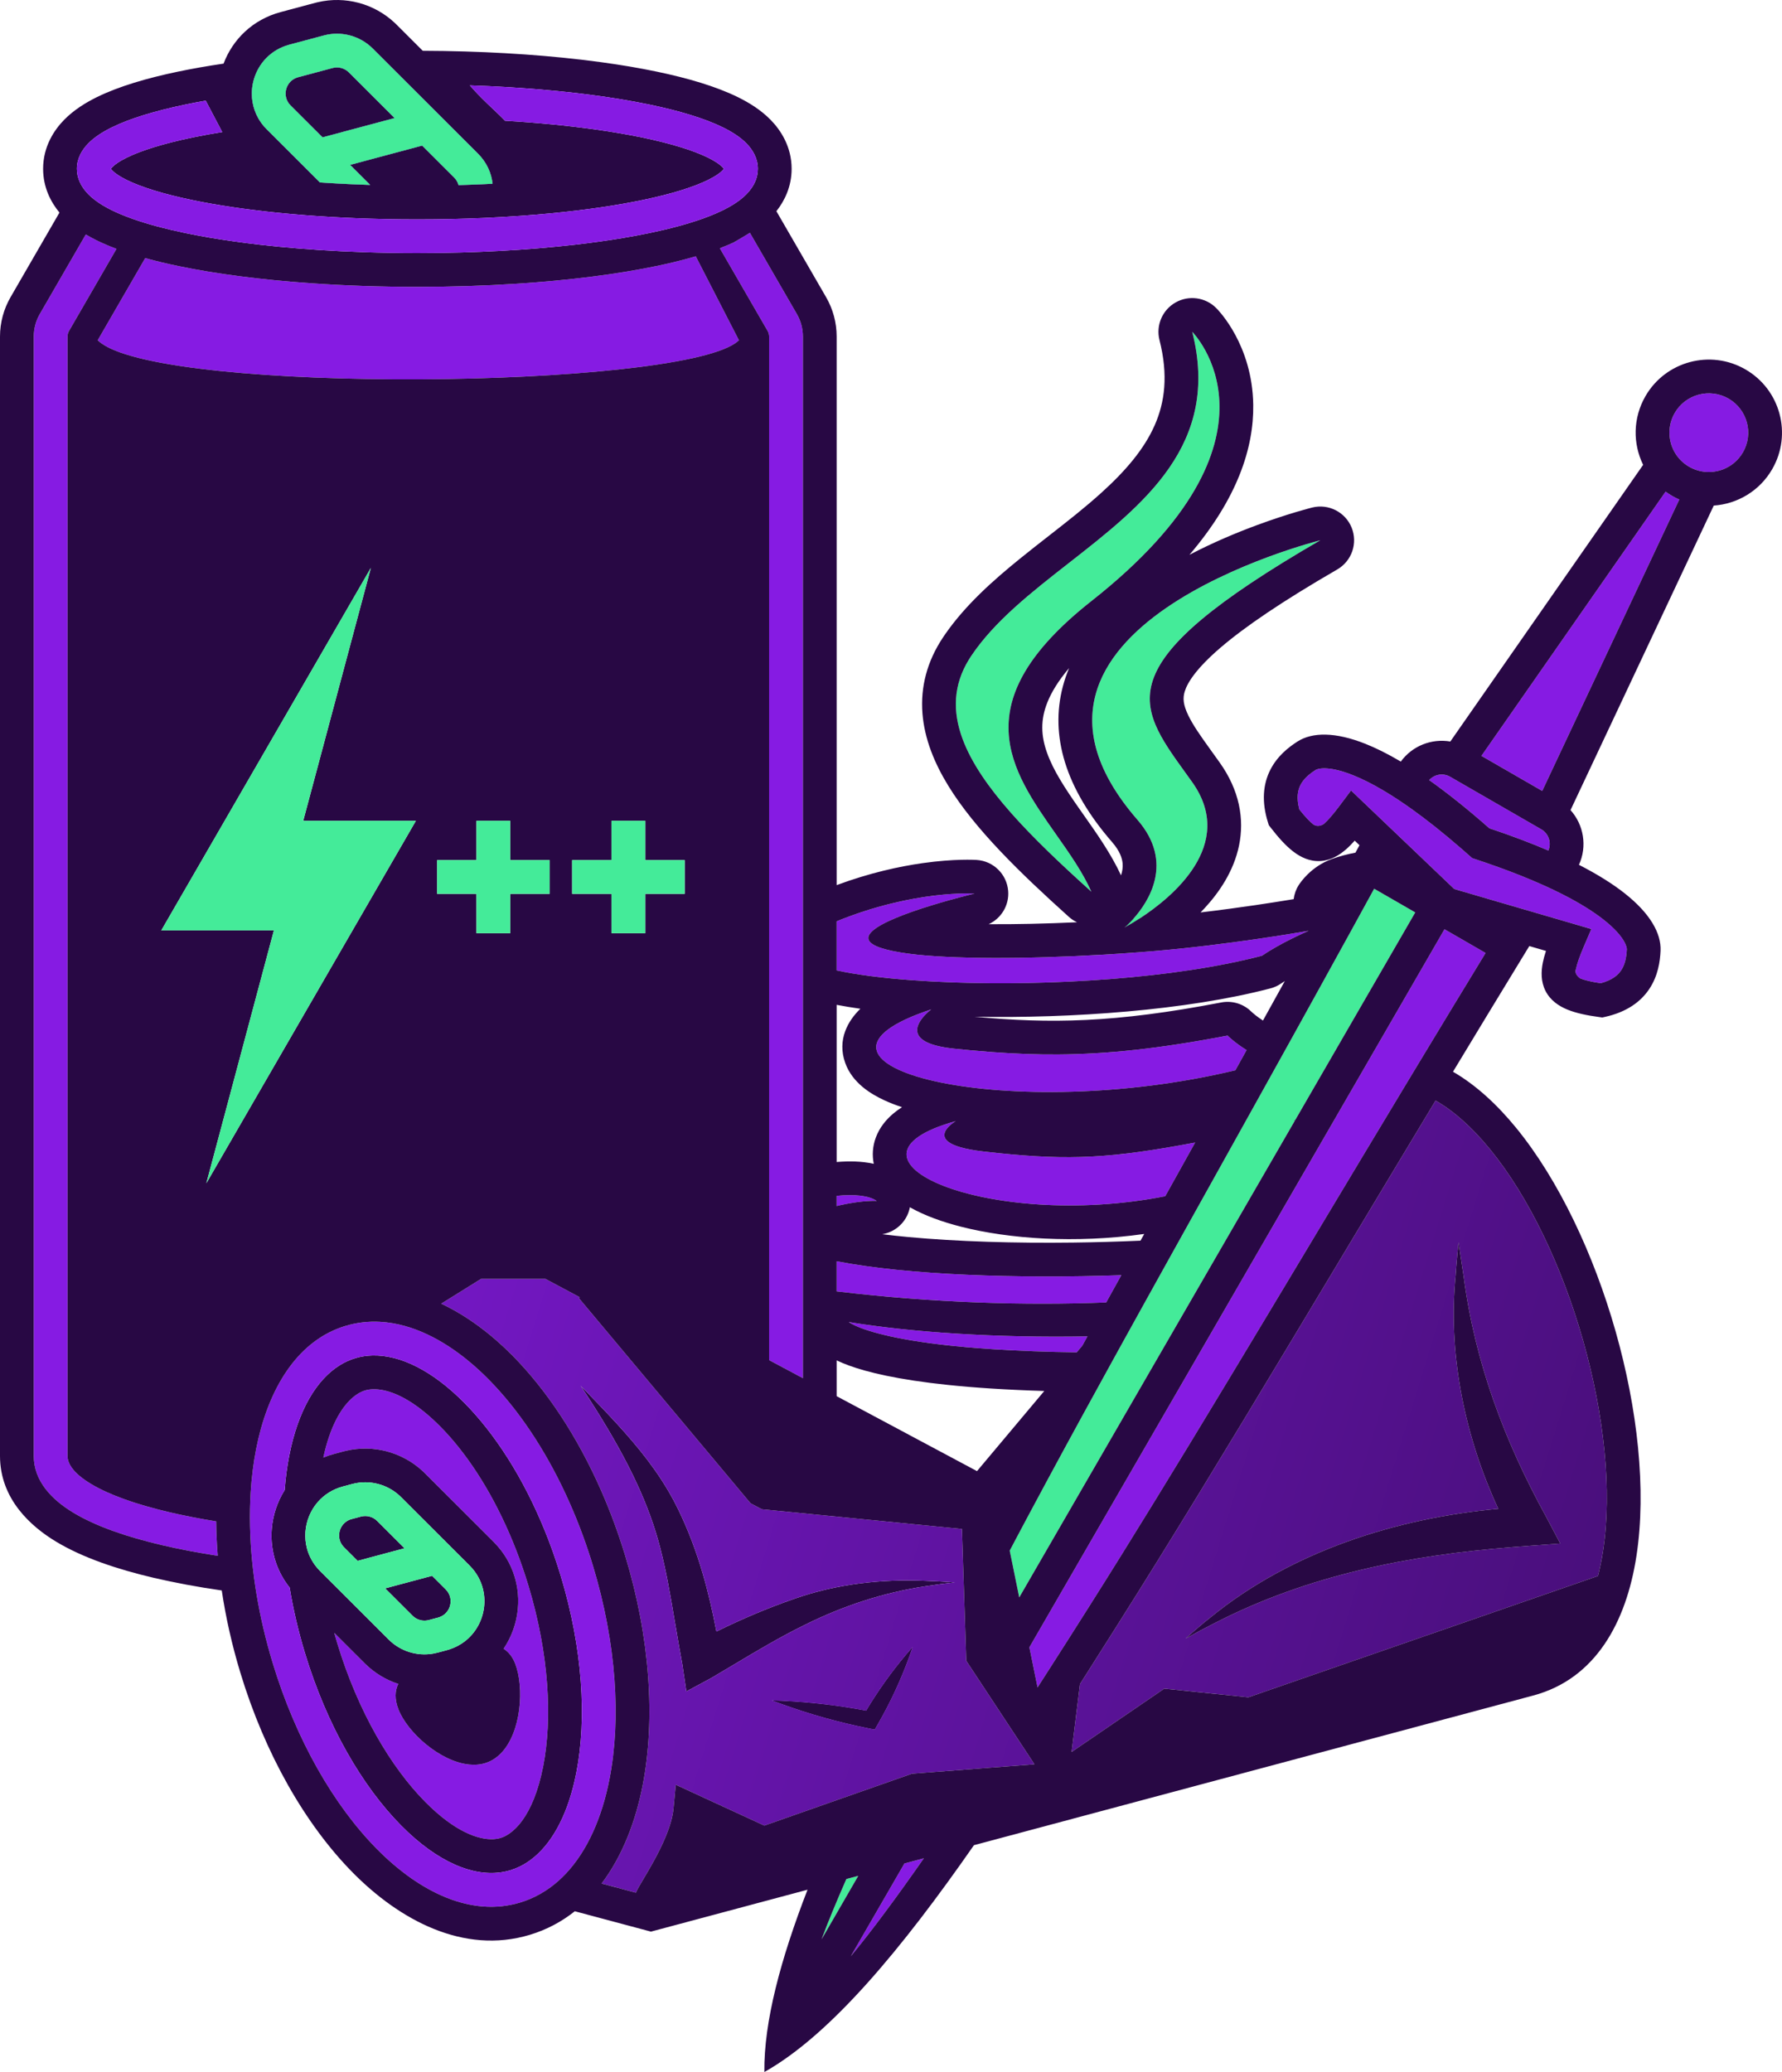 <svg width="431" height="501" viewBox="0 0 431 501" fill="none" xmlns="http://www.w3.org/2000/svg">
<path fill-rule="evenodd" clip-rule="evenodd" d="M231.153 271.08C231.153 271.08 229.824 271.851 229.016 272.913C228.291 273.866 227.985 275.053 229.434 276.126C230.678 277.047 233.212 277.885 237.879 278.42C239.104 278.56 240.292 278.689 241.447 278.808C258.765 280.595 268.832 280.077 289.058 276.259L286.52 280.813L283.722 285.835L281.825 289.24C239.042 297.649 198.475 280.192 231.153 271.08Z" fill="#861BE3"/>
<path fill-rule="evenodd" clip-rule="evenodd" d="M302.096 306.278L302.195 306.268L301.958 306.678L302.096 306.278ZM271.207 308.328C245.945 309.199 219.385 308.289 202.355 304.959V312.245C225.885 315.046 248.051 315.692 267.55 314.923C268.759 312.739 269.979 310.541 271.207 308.328ZM202.355 291.609C202.782 291.502 203.17 291.411 203.51 291.338C208.938 290.164 212.041 290.383 212.041 290.383C210.136 289.044 206.583 288.735 202.355 289.149V291.609Z" fill="#861BE3"/>
<path fill-rule="evenodd" clip-rule="evenodd" d="M274.096 222.178C272.894 223.515 271.977 224.266 271.977 224.266C271.977 224.266 273.49 223.486 275.684 222.058C275.155 222.099 274.626 222.139 274.096 222.178Z" fill="#280844"/>
<path fill-rule="evenodd" clip-rule="evenodd" d="M316.372 225.12C316.466 225.079 316.516 225.057 316.516 225.057C316.516 225.057 316.453 225.069 316.329 225.09L316.372 225.12Z" fill="#280844"/>
<path fill-rule="evenodd" clip-rule="evenodd" d="M234.356 159.454C234.52 159.186 234.691 158.919 234.87 158.652L234.356 159.454Z" fill="#280844"/>
<path fill-rule="evenodd" clip-rule="evenodd" d="M177.475 58.613L177.589 58.547L177.867 58.385L177.888 58.42C177.751 58.485 177.614 58.549 177.475 58.613Z" fill="#280844"/>
<path fill-rule="evenodd" clip-rule="evenodd" d="M177.589 58.547L177.475 58.613C177.614 58.549 177.751 58.485 177.888 58.42L177.867 58.385L177.589 58.547Z" fill="#861BE3"/>
<path fill-rule="evenodd" clip-rule="evenodd" d="M302.195 306.268L302.096 306.278L301.958 306.678L302.195 306.268ZM313.106 271.095L313.328 270.711L312.885 270.998L313.106 271.095ZM250.09 426.602L250.2 426.593L250.015 426.312L250.09 426.602ZM219.981 400.384C220.238 399.673 220.488 398.958 220.732 398.239C220.23 398.809 219.736 399.383 219.248 399.962C215.601 404.289 212.35 408.845 209.494 413.629C202.747 412.352 195.903 411.554 188.964 411.236C188.211 411.201 187.457 411.173 186.702 411.15C187.408 411.418 188.116 411.681 188.825 411.938C195.814 414.476 202.913 416.465 210.123 417.905L211.56 418.192L212.291 416.925C215.321 411.681 217.885 406.167 219.981 400.384Z" fill="url(#paint0_linear_1375_1012)"/>
<path fill-rule="evenodd" clip-rule="evenodd" d="M313.106 271.095L313.328 270.711L312.885 270.998L313.106 271.095ZM250.09 426.602L250.2 426.593L250.015 426.312L250.09 426.602Z" fill="#280844"/>
<path fill-rule="evenodd" clip-rule="evenodd" d="M302.195 306.268L302.096 306.278L301.958 306.678L302.195 306.268Z" fill="#280844"/>
<path d="M220.732 398.239C220.488 398.958 220.238 399.673 219.981 400.384C217.885 406.167 215.321 411.681 212.291 416.925L211.56 418.192L210.123 417.905C202.913 416.465 195.814 414.476 188.825 411.938C188.116 411.681 187.408 411.418 186.702 411.15C187.457 411.173 188.211 411.201 188.964 411.236C195.903 411.554 202.747 412.352 209.494 413.629C212.35 408.845 215.601 404.289 219.248 399.962C219.736 399.383 220.23 398.809 220.732 398.239Z" fill="#280844"/>
<path fill-rule="evenodd" clip-rule="evenodd" d="M302.195 306.268L302.096 306.278L301.958 306.678L302.195 306.268Z" fill="#280844"/>
<path fill-rule="evenodd" clip-rule="evenodd" d="M313.106 271.095L313.328 270.711L312.885 270.998L313.106 271.095Z" fill="#44EB99"/>
<path fill-rule="evenodd" clip-rule="evenodd" d="M360.224 200.274C354.835 195.517 350 191.684 345.667 188.622C346.93 187.22 349.042 186.84 350.743 187.821L372.775 200.52C374.584 201.563 375.292 203.78 374.49 205.651C370.36 203.88 365.631 202.082 360.224 200.274Z" fill="#861BE3"/>
<path fill-rule="evenodd" clip-rule="evenodd" d="M373.01 191.24L406.158 120.781C405.581 120.526 405.013 120.238 404.454 119.916C403.895 119.594 403.36 119.246 402.85 118.874L358.308 182.766L373.01 191.24Z" fill="#861BE3"/>
<path fill-rule="evenodd" clip-rule="evenodd" d="M64.351 14.093C65.815 12.578 67.715 11.408 69.995 10.798L78.321 8.571C82.548 7.44 87.059 8.647 90.154 11.736L90.825 12.407L98.867 20.436L102.95 24.512L107.078 28.634L115.61 37.153C117.714 39.254 118.851 41.824 119.134 44.434C116.451 44.572 113.704 44.681 110.902 44.757C110.727 44.095 110.378 43.46 109.836 42.918L102.108 35.203L84.673 39.867L89.528 44.714C85.339 44.582 81.278 44.379 77.376 44.112L64.504 31.261C64.274 31.031 64.055 30.795 63.848 30.555C62.831 29.374 62.089 28.072 61.605 26.714C61.139 25.405 60.912 24.044 60.908 22.692C60.9 19.527 62.116 16.407 64.351 14.093ZM84.378 17.503L91.512 24.624L95.439 28.545L78.006 33.21L70.565 25.781L70.278 25.495C68.056 23.276 69.073 19.486 72.109 18.674L80.434 16.447C81.843 16.07 83.347 16.473 84.378 17.503Z" fill="#861BE3"/>
<path fill-rule="evenodd" clip-rule="evenodd" d="M24.369 58.591C24.043 58.441 23.723 58.288 23.408 58.132C22.54 57.705 21.646 57.228 20.751 56.694L9.627 75.932C8.671 77.585 8.167 79.46 8.167 81.368V352.032C8.167 358.114 12.512 362.602 17.783 365.779C23.177 369.029 30.6 371.59 39.108 373.584C43.321 374.571 47.869 375.435 52.665 376.175C52.551 374.776 52.462 373.386 52.399 372.006C52.334 370.612 52.295 369.229 52.282 367.858C48.286 367.208 44.498 366.47 40.974 365.645C32.809 363.731 26.335 361.409 22.002 358.798C17.548 356.113 16.334 353.764 16.334 352.032V81.368C16.334 80.891 16.46 80.422 16.699 80.009L28.17 60.173C26.837 59.673 25.567 59.146 24.369 58.591Z" fill="#861BE3"/>
<path fill-rule="evenodd" clip-rule="evenodd" d="M194.188 311.193V302.934V294.321V290.62V282.24V240.822V231.879V226.738V217.444V81.368C194.188 79.46 193.686 77.585 192.73 75.932L181.485 56.486L181.374 56.295C180.186 57.023 179.006 57.722 177.867 58.385L177.888 58.42C177.751 58.485 177.614 58.549 177.475 58.613C176.406 59.106 175.279 59.578 174.102 60.028L185.657 80.009C185.896 80.422 186.021 80.891 186.021 81.368V223.482V235.301V284.528V293.195V309.978V318.232V328.865L190.105 331.045L194.188 333.225V319.424V311.193Z" fill="#861BE3"/>
<path d="M263.012 323.128C241.13 323.529 220.397 322.148 205.293 319.663C205.293 319.663 206.01 320.255 208.245 321.103C212.306 322.644 221.376 325.029 240.258 326.237C246.584 326.641 253.392 326.899 260.422 326.983L261.772 325.375C262.165 324.663 262.559 323.949 262.954 323.233L263.012 323.128Z" fill="#861BE3"/>
<path fill-rule="evenodd" clip-rule="evenodd" d="M302.68 244.633C302.683 244.636 302.686 244.639 302.689 244.642L302.699 244.65C302.703 244.655 302.706 244.66 302.711 244.665L302.699 244.65L302.689 244.642L302.68 244.633Z" fill="#280844"/>
<path d="M223.757 245.39C224.528 244.585 225.237 244.061 225.237 244.061C224.022 244.464 222.897 244.868 221.859 245.272C188.806 258.164 244.355 271.784 298.786 258.785C299.687 257.163 300.592 255.536 301.5 253.902C298.592 252.106 296.902 250.396 296.902 250.396C280.264 253.593 267.711 254.871 256 254.957C250.616 254.996 245.41 254.784 240.067 254.39L239.797 254.37C238.116 254.244 236.422 254.101 234.704 253.942L234.667 253.938C233.401 253.821 232.122 253.695 230.826 253.562C218.824 252.323 221.546 247.699 223.757 245.39Z" fill="#861BE3"/>
<path d="M275.111 198.228C284.097 208.551 277.767 218.096 274.096 222.178C272.894 223.515 271.977 224.266 271.977 224.266C271.977 224.266 273.49 223.486 275.684 222.058C283.308 217.095 299.158 204.295 288.356 189.123C287.798 188.34 287.246 187.575 286.704 186.823C274.626 170.083 267.717 160.507 319.339 130.632C319.339 130.632 234.673 151.733 275.111 198.228Z" fill="#44EB99"/>
<path fill-rule="evenodd" clip-rule="evenodd" d="M267.108 230.814C248.231 231.924 229.876 231.937 219.781 230.588C213.771 229.787 210.931 228.696 210.207 227.468C209.783 226.75 210.084 225.985 210.897 225.205C215.407 220.875 235.698 216.066 235.698 216.066C235.698 216.066 221.188 215.09 202.355 222.766V234.64C207.167 235.681 213.452 236.486 220.655 237.014C223.666 237.236 226.838 237.409 230.13 237.531C253.978 238.415 284.131 236.626 305.212 231.094C309.542 228.143 315.383 225.551 316.372 225.12L316.329 225.09C314.333 225.44 296.751 228.478 279.236 229.952C278.935 229.977 278.634 230.002 278.332 230.027C277.255 230.115 276.173 230.2 275.09 230.281C272.436 230.479 269.762 230.658 267.108 230.814Z" fill="#861BE3"/>
<path fill-rule="evenodd" clip-rule="evenodd" d="M234.356 159.454C234.52 159.186 234.691 158.919 234.87 158.652L234.356 159.454Z" fill="#44EB99"/>
<path d="M234.356 159.454L234.87 158.652C240.505 150.209 249.459 143.213 258.517 136.135C276.685 121.94 295.275 107.415 288.356 80.227C288.356 80.227 314.053 105.878 263.984 145.322C232.936 169.789 244.43 186.123 255.464 201.803C258.699 206.401 261.895 210.942 263.967 215.615C249.319 202.427 237.108 190.226 232.826 178.709C230.364 172.087 230.523 165.691 234.35 159.463L234.356 159.454Z" fill="#44EB99"/>
<path fill-rule="evenodd" clip-rule="evenodd" d="M301.976 244.007C301.99 244.018 302.004 244.029 302.018 244.04C302.048 244.064 302.079 244.089 302.109 244.114C302.129 244.13 302.148 244.146 302.168 244.163C302.344 244.311 302.515 244.468 302.68 244.633C302.683 244.636 302.686 244.639 302.689 244.642L302.699 244.65C302.703 244.655 302.706 244.66 302.711 244.665C302.714 244.668 302.718 244.671 302.723 244.675C302.727 244.678 302.731 244.682 302.735 244.685C302.739 244.689 302.744 244.693 302.747 244.696L302.735 244.685L302.723 244.675L302.711 244.665L302.699 244.65C302.7 244.652 302.709 244.663 302.711 244.665M302.68 244.633C302.515 244.468 302.344 244.311 302.168 244.163C302.148 244.146 302.129 244.13 302.109 244.114C302.079 244.089 302.048 244.064 302.018 244.04C302.004 244.029 301.99 244.018 301.976 244.007" fill="#280844"/>
<path d="M144.212 340.913C147.885 346.778 151.301 352.758 154.112 358.86C155.283 361.399 156.348 363.96 157.284 366.542C157.336 366.685 157.388 366.829 157.439 366.972C157.853 368.117 158.238 369.271 158.596 370.435C158.997 371.735 159.366 373.047 159.709 374.368C160.388 376.987 160.964 379.643 161.487 382.327C162.106 385.509 162.649 388.729 163.195 391.967C163.533 393.969 163.871 395.979 164.23 397.991C164.492 399.486 164.75 400.903 165.03 402.412L166.005 408.973L172.003 405.743C173.614 404.8 175.217 403.845 176.813 402.892C177.041 402.756 177.273 402.618 177.5 402.482C183.179 399.093 188.808 395.733 194.667 392.874C203.804 388.335 213.585 385.07 224.024 383.517C226.313 383.158 228.619 382.859 230.941 382.61C228.611 382.45 226.284 382.316 223.947 382.235C213.393 381.764 202.326 382.958 192.078 386.59C185.579 388.837 179.329 391.507 173.273 394.492C172.383 389.768 171.299 385.012 169.912 380.309C169.145 377.707 168.285 375.12 167.313 372.564C166.827 371.286 166.314 370.016 165.77 368.755C165.224 367.491 164.649 366.236 164.04 364.992C163.924 364.754 163.806 364.516 163.687 364.278C162.534 361.963 161.246 359.752 159.855 357.627C155.63 351.172 150.458 345.504 145.286 340.081C144.03 338.764 142.792 337.487 141.534 336.192C141.166 335.813 140.793 335.428 140.421 335.044C141.731 337.01 142.966 338.929 144.212 340.913Z" fill="#280844"/>
<path fill-rule="evenodd" clip-rule="evenodd" d="M149.886 372.018C149.442 370.701 148.982 369.397 148.505 368.107C147.524 365.455 146.474 362.861 145.36 360.334C139.645 347.366 132.251 336.14 123.924 327.734C118.946 322.709 113.1 318.218 106.718 315.222L116.36 309.223H131.911L140.228 313.663L140.01 313.876L173.082 353.39L178.48 359.84L181.156 363.037L181.527 363.48L184.259 364.923L185.705 365.066L196.847 366.164L232.657 369.695L233.703 401.559L250.015 426.312L250.09 426.602L220.564 428.87L184.866 441.409L163.437 431.535L162.899 437.269C162.515 441.35 160.199 446.294 157.771 450.635C157.012 451.992 156.356 453.098 155.76 454.103L155.755 454.112C155.374 454.755 155.017 455.356 154.673 455.956C154.376 456.474 154.042 457.073 153.785 457.634L145.516 455.422C150.631 448.653 153.781 440.174 155.427 431.746C158.578 415.614 157.203 395.939 151.239 376.249C151.208 376.148 151.178 376.046 151.147 375.945C150.743 374.624 150.323 373.315 149.886 372.018ZM167.313 372.564C166.827 371.286 166.314 370.016 165.77 368.755C165.224 367.491 164.649 366.236 164.04 364.992C163.924 364.754 163.806 364.516 163.687 364.278C162.534 361.963 161.246 359.752 159.855 357.627C155.63 351.172 150.458 345.504 145.286 340.081C144.03 338.764 142.792 337.487 141.534 336.192C141.166 335.813 140.793 335.428 140.421 335.044C141.731 337.01 142.966 338.929 144.212 340.913C147.885 346.778 151.301 352.758 154.112 358.86C155.283 361.399 156.348 363.96 157.284 366.542C157.336 366.685 157.388 366.829 157.439 366.972C157.853 368.117 158.238 369.271 158.596 370.435C158.997 371.735 159.366 373.047 159.709 374.368C160.388 376.987 160.964 379.643 161.487 382.327C162.106 385.509 162.649 388.729 163.195 391.967C163.533 393.969 163.871 395.979 164.23 397.991C164.492 399.486 164.75 400.903 165.03 402.412L166.005 408.973L172.003 405.743C173.614 404.8 175.217 403.845 176.813 402.892L177.5 402.482C183.179 399.093 188.808 395.733 194.667 392.874C203.804 388.335 213.585 385.07 224.024 383.517C226.313 383.158 228.619 382.859 230.941 382.61C228.611 382.45 226.284 382.316 223.947 382.235C213.393 381.764 202.326 382.958 192.078 386.59C185.579 388.837 179.329 391.507 173.273 394.492C172.383 389.768 171.299 385.012 169.912 380.309C169.145 377.707 168.285 375.12 167.313 372.564ZM220.732 398.239C220.488 398.958 220.238 399.673 219.981 400.384C217.885 406.167 215.321 411.681 212.291 416.925L211.56 418.192L210.123 417.905C202.913 416.465 195.814 414.476 188.825 411.938C188.116 411.681 187.408 411.418 186.702 411.15C187.457 411.173 188.211 411.201 188.964 411.236C195.903 411.554 202.747 412.352 209.494 413.629C212.35 408.845 215.601 404.289 219.248 399.962C219.736 399.383 220.23 398.809 220.732 398.239Z" fill="url(#paint1_linear_1375_1012)"/>
<path d="M204.706 454.334L204.67 454.417C202.322 459.753 200.295 464.649 198.702 468.927L207.536 453.65L207.586 453.563L204.706 454.334Z" fill="#44EB99"/>
<path d="M218.748 450.577L218.698 450.664L205.778 473.006C210.849 466.885 216.891 458.693 223.376 449.413L223.439 449.322L218.748 450.577Z" fill="#861BE3"/>
<path d="M103.119 381.393L104.512 381.02L107.794 384.297C109.948 386.448 109.059 390.074 106.238 391.035C106.148 391.066 106.057 391.094 105.963 391.119L103.721 391.719C103.219 391.853 102.705 391.888 102.204 391.831C101.3 391.729 100.441 391.326 99.777 390.663L93.159 384.057L99.17 382.449L103.119 381.393Z" fill="#280844"/>
<path d="M84.89 338.297C82.436 340.599 79.829 344.907 78.199 352.432C79.034 352.088 79.905 351.792 80.813 351.549L83.054 350.949L83.716 350.785C85.388 350.396 87.081 350.224 88.759 350.259C90.275 350.29 91.778 350.49 93.241 350.851C94.947 351.273 96.598 351.913 98.15 352.762C99.632 353.572 101.023 354.573 102.286 355.752L102.777 356.226L117.61 371.034L119.344 372.765C120.04 373.46 120.672 374.186 121.243 374.936C122.196 376.191 122.976 377.516 123.589 378.885C126.513 385.408 125.666 392.936 121.804 398.655C122.996 399.416 123.955 400.587 124.609 402.275C126.817 407.974 126.118 418.838 121.168 423.93C120.249 424.875 119.183 425.622 117.962 426.099C117.848 426.143 117.734 426.185 117.619 426.224C116.305 426.674 114.902 426.793 113.465 426.648C106.398 425.936 98.516 418.847 96.372 413.314C95.427 410.875 95.493 408.869 96.329 407.159C93.324 406.181 90.538 404.503 88.226 402.195L80.843 394.824C81.072 395.642 81.311 396.462 81.56 397.286C86.605 413.941 94.596 427.353 102.843 435.678C110.134 443.038 115.816 444.859 119.302 444.697C119.97 444.665 120.557 444.561 121.06 444.41C121.701 444.216 122.415 443.881 123.164 443.366C124.203 442.652 125.311 441.591 126.392 440.082C128.326 437.379 130.172 433.236 131.378 427.063C133.622 415.57 132.831 399.985 127.786 383.33C127.311 381.761 126.81 380.221 126.285 378.711C125.814 377.357 125.323 376.027 124.815 374.723C124.288 373.368 123.741 372.04 123.177 370.741C118.465 359.888 112.553 351.044 106.504 344.937C100.884 339.264 96.22 336.882 92.781 336.162C91.014 335.793 89.57 335.862 88.486 336.149C88.418 336.167 88.352 336.186 88.287 336.205C87.284 336.508 86.106 337.156 84.89 338.297Z" fill="#861BE3"/>
<path fill-rule="evenodd" clip-rule="evenodd" d="M65.736 369.636C65.624 370.998 65.647 372.374 65.811 373.743C65.981 375.158 66.301 376.565 66.78 377.938C67.503 380.017 68.588 382.021 70.056 383.863C70.899 388.999 72.121 394.289 73.743 399.646C79.094 417.313 87.679 431.966 97.036 441.412C105.886 450.346 114.67 453.961 121.858 452.598C122.389 452.497 122.911 452.37 123.423 452.215C124.211 451.977 124.981 451.674 125.732 451.307C126.966 450.704 128.148 449.927 129.27 448.979C133.928 445.044 137.529 438.171 139.394 428.624C141.941 415.584 140.955 398.637 135.604 380.969C135.304 379.979 134.993 378.997 134.673 378.026C134.232 376.685 133.771 375.362 133.294 374.06C132.802 372.72 132.292 371.401 131.765 370.104C126.558 357.291 119.673 346.634 112.31 339.202C104.49 331.307 96.72 327.566 90.058 327.744C88.644 327.782 87.279 327.996 85.975 328.385L85.923 328.4C84.644 328.787 83.41 329.345 82.23 330.072C76.531 333.581 72.095 341.019 69.952 351.99C69.441 354.61 69.072 357.387 68.852 360.296C67.075 363.113 66.008 366.332 65.736 369.636ZM76.411 378.734C76.722 379.132 77.064 379.517 77.435 379.888L77.759 380.211L94.001 396.429C96.842 399.265 100.877 400.515 104.79 399.826C105.139 399.765 105.488 399.688 105.834 399.595L108.077 398.995C108.304 398.935 108.528 398.868 108.748 398.796C110.126 398.346 111.353 397.686 112.415 396.868C117.71 392.79 118.917 384.787 114.3 379.326C114.07 379.055 113.826 378.79 113.568 378.532L110.394 375.363L106.387 371.362L103.106 368.085L97.002 361.991C96.926 361.915 96.849 361.84 96.772 361.767C95.273 360.347 93.466 359.353 91.531 358.831C89.482 358.279 87.29 358.259 85.169 358.826L82.927 359.426C80.421 360.096 78.373 361.443 76.86 363.181C75.104 365.199 74.069 367.745 73.873 370.375C73.771 371.746 73.898 373.14 74.269 374.494C74.679 375.984 75.385 377.425 76.411 378.734ZM78.199 352.432C79.829 344.907 82.436 340.599 84.89 338.297C86.106 337.156 87.284 336.508 88.287 336.205C88.352 336.186 88.418 336.167 88.486 336.149C89.57 335.862 91.014 335.793 92.781 336.162C96.22 336.882 100.884 339.264 106.504 344.937C112.553 351.044 118.465 359.888 123.177 370.741C123.741 372.04 124.288 373.368 124.815 374.723C125.323 376.027 125.814 377.357 126.285 378.711C126.81 380.221 127.311 381.761 127.786 383.33C132.831 399.985 133.622 415.57 131.378 427.063C130.172 433.236 128.326 437.379 126.392 440.082C125.311 441.591 124.203 442.652 123.164 443.366C122.415 443.881 121.701 444.216 121.06 444.41C120.557 444.561 119.97 444.665 119.302 444.697C115.816 444.859 110.134 443.038 102.843 435.678C94.596 427.353 86.605 413.941 81.56 397.286C81.311 396.462 81.072 395.642 80.843 394.824L88.226 402.195C90.538 404.503 93.324 406.181 96.329 407.159C95.493 408.869 95.427 410.875 96.372 413.314C98.516 418.847 106.398 425.936 113.465 426.648C114.902 426.793 116.305 426.674 117.619 426.224C117.734 426.185 117.848 426.143 117.962 426.099C119.183 425.622 120.249 424.875 121.168 423.93C126.118 418.838 126.817 407.974 124.609 402.275C123.955 400.587 122.996 399.416 121.804 398.655C125.666 392.936 126.513 385.408 123.589 378.885C122.976 377.516 122.196 376.191 121.243 374.936C120.672 374.186 120.04 373.46 119.344 372.765L117.61 371.034L102.777 356.226L102.286 355.752C101.023 354.573 99.632 353.572 98.15 352.762C96.598 351.913 94.947 351.273 93.241 350.851C91.778 350.49 90.275 350.29 88.759 350.259C87.081 350.224 85.388 350.396 83.716 350.785L83.054 350.949L80.813 351.549C79.905 351.792 79.034 352.088 78.199 352.432Z" fill="#280844"/>
<path fill-rule="evenodd" clip-rule="evenodd" d="M136.803 453.091C142.135 447.461 145.625 439.325 147.41 430.184C150.259 415.599 149.079 397.288 143.421 378.609C143.27 378.109 143.116 377.611 142.959 377.114C142.54 375.784 142.102 374.468 141.648 373.168C141.184 371.841 140.702 370.53 140.203 369.236C139.167 366.548 138.058 363.936 136.885 361.407C131.677 350.184 125.191 340.608 118.117 333.468C111.975 327.268 105.078 322.628 98.015 320.637C96.003 320.07 93.977 319.718 91.952 319.606C89.141 319.451 86.332 319.758 83.559 320.595C82.833 320.815 82.124 321.066 81.433 321.347C70.924 325.63 64.572 336.935 61.936 350.43C61.294 353.72 60.856 357.2 60.629 360.831C60.462 363.488 60.408 366.226 60.469 369.03C60.498 370.392 60.555 371.769 60.639 373.16C60.721 374.529 60.83 375.912 60.966 377.306C61.232 380.044 61.6 382.827 62.073 385.643C62.975 391.008 64.255 396.491 65.925 402.006C71.582 420.684 80.763 436.58 91.229 447.146C101.549 457.564 114.002 463.578 125.787 460.02C126.573 459.783 127.337 459.509 128.08 459.2C129.891 458.445 131.578 457.482 133.143 456.333C134.448 455.376 135.667 454.29 136.803 453.091ZM65.811 373.743C65.647 372.374 65.624 370.998 65.736 369.636C66.008 366.332 67.075 363.113 68.852 360.296C69.072 357.387 69.441 354.61 69.952 351.99C72.095 341.019 76.531 333.581 82.23 330.072C83.41 329.345 84.644 328.787 85.923 328.4L85.975 328.385C87.279 327.996 88.644 327.782 90.058 327.744C96.72 327.566 104.49 331.307 112.31 339.202C119.673 346.634 126.558 357.291 131.765 370.104C132.292 371.401 132.802 372.72 133.294 374.06C133.771 375.362 134.232 376.685 134.673 378.026C134.993 378.997 135.304 379.979 135.604 380.969C140.955 398.637 141.941 415.584 139.394 428.624C137.529 438.171 133.928 445.044 129.27 448.979C128.148 449.927 126.966 450.704 125.732 451.307C124.981 451.674 124.211 451.977 123.423 452.215C122.911 452.37 122.389 452.497 121.858 452.598C114.67 453.961 105.886 450.346 97.036 441.412C87.679 431.966 79.094 417.313 73.743 399.646C72.121 394.289 70.899 388.999 70.056 383.863C68.588 382.021 67.503 380.017 66.78 377.938C66.301 376.565 65.981 375.158 65.811 373.743Z" fill="#861BE3"/>
<path d="M93.944 375.406L96.657 374.68L97.843 374.363L95.94 372.464L94.819 371.344L91.227 367.758C90.195 366.728 88.692 366.325 87.283 366.701L85.04 367.301C83.253 367.779 82.166 369.289 82.026 370.902C81.929 372.03 82.295 373.21 83.21 374.123L84.179 375.09L86.492 377.4L93.944 375.406Z" fill="#280844"/>
<path d="M35.122 62.407C37.666 63.111 40.341 63.746 43.1 64.321C52.142 66.205 63.035 67.628 75.046 68.472C83.237 69.048 91.948 69.355 100.947 69.355C109.257 69.355 117.321 69.093 124.958 68.6C137.717 67.775 149.28 66.303 158.793 64.321C160.153 64.038 161.493 63.74 162.806 63.426C164.689 62.976 166.519 62.494 168.279 61.977L178.717 82.266C178.477 82.505 178.189 82.741 177.854 82.972C161.939 93.974 41.422 95.288 24.502 82.993C24.175 82.756 23.887 82.513 23.639 82.266L35.122 62.407Z" fill="#861BE3"/>
<path d="M84.378 17.503L91.512 24.624L95.439 28.545L78.006 33.21L70.565 25.781L70.278 25.495C68.056 23.276 69.073 19.486 72.109 18.674L80.434 16.447C81.843 16.07 83.347 16.473 84.378 17.503Z" fill="#280844"/>
<path fill-rule="evenodd" clip-rule="evenodd" d="M325.134 302.862C328.996 296.423 332.924 289.873 336.921 283.219C340.302 277.591 343.732 271.889 347.212 266.116C351.62 268.616 356.044 272.567 360.379 277.872C369.793 289.393 377.817 306.253 382.892 324.12C387.97 341.996 389.967 360.425 387.72 375.008C387.393 377.134 386.981 379.155 386.484 381.063L301.92 410.397L281.596 408.299L259.182 423.61L261.2 407.204C263.599 403.429 265.988 399.655 268.362 395.904L268.368 395.894L270.094 393.167C283.242 372.397 297.297 349.21 312.411 324.062C313.553 322.161 314.702 320.249 315.857 318.325L316.324 317.547C318.254 314.332 320.202 311.086 322.167 307.81L325.01 303.069L325.036 303.026L325.044 303.013L325.134 302.862ZM353.796 307.279C353.826 307.477 353.857 307.675 353.888 307.872L353.963 308.352C356.731 329.592 363.907 348.504 373.995 366.834L377.373 373.216L370.098 373.75C368.632 373.858 367.198 373.97 365.739 374.091C340.918 376.042 316.49 380.781 293.839 392.419C291.455 393.621 289.098 394.879 286.75 396.2C288.744 394.39 290.79 392.647 292.906 390.967C312.262 375.234 337.551 367.074 362.38 364.823C354.508 347.836 350.395 328.469 351.916 310.043C351.96 309.505 352.009 308.969 352.063 308.433C352.11 307.741 352.161 307.05 352.216 306.358C352.373 304.368 352.56 302.38 352.768 300.389C353.006 302.025 353.245 303.654 353.49 305.278C353.591 305.946 353.693 306.613 353.796 307.279Z" fill="url(#paint2_linear_1375_1012)"/>
<path d="M352.216 306.358C352.373 304.368 352.56 302.38 352.768 300.389C353.006 302.025 353.245 303.654 353.49 305.278C353.591 305.946 353.693 306.613 353.796 307.279C353.826 307.477 353.857 307.675 353.888 307.872L353.963 308.352C356.731 329.592 363.907 348.504 373.995 366.834L377.373 373.216L370.098 373.75C368.632 373.858 367.198 373.97 365.739 374.091C340.918 376.042 316.49 380.781 293.839 392.419C291.455 393.621 289.098 394.879 286.75 396.2C288.744 394.39 290.79 392.647 292.906 390.967C312.262 375.234 337.551 367.074 362.38 364.823C354.508 347.836 350.395 328.469 351.916 310.043C351.96 309.505 352.009 308.969 352.063 308.433C352.11 307.741 352.161 307.05 352.216 306.358Z" fill="#280844"/>
<path d="M302.195 306.268L301.958 306.678L298.72 312.277L293.599 321.134L293.455 321.383L291.247 325.201L290.649 326.235L287.609 331.493L283.239 339.049L278.871 346.603L259.246 380.541L257.059 384.324L254.872 388.107L250.514 395.642L248.973 398.308L250.946 408.002C251.606 406.977 252.264 405.954 252.918 404.934L253.329 404.294C255.054 401.605 256.755 398.941 258.425 396.319C260.047 393.771 261.638 391.263 263.19 388.81L263.528 388.277C273.962 371.781 284.945 353.805 296.578 334.532L296.788 334.185C298.558 331.253 300.343 328.29 302.143 325.298C303.204 323.536 304.27 321.763 305.341 319.981L305.629 319.502C307.463 316.451 309.313 313.37 311.179 310.26C312.201 308.557 313.227 306.846 314.259 305.126L314.409 304.876L314.484 304.75L317.979 298.924L319.984 295.581C326.279 285.085 332.756 274.29 339.428 263.222L340.564 261.338L341.666 259.51C342.397 258.298 343.131 257.083 343.867 255.865C348.902 247.529 354.046 239.044 359.306 230.419L354.279 227.521L349.368 224.69L344.358 233.354L336.358 247.189L331.744 255.168L330.624 257.105L328.382 260.982L324.218 268.183L323.899 268.735L312.666 288.16L307.269 297.493L302.195 306.268Z" fill="#861BE3"/>
<path d="M404.808 108.929C403.903 107.148 403.57 105.106 403.892 103.106C404.071 101.993 404.452 100.894 405.05 99.86C407.681 95.31 413.509 93.751 418.066 96.378C422.623 99.005 424.184 104.823 421.553 109.373C420.954 110.408 420.191 111.288 419.314 112C417.74 113.277 415.803 114.01 413.806 114.117C412.409 114.192 410.983 113.961 409.632 113.396C409.261 113.241 408.896 113.061 408.538 112.855C408.18 112.648 407.84 112.422 407.519 112.178C406.354 111.292 405.441 110.175 404.808 108.929Z" fill="#861BE3"/>
<path d="M326.764 191.132L331.867 196.001L334.905 198.901L337.944 201.801L343.145 206.763L351.733 214.959L358.229 216.854L366.616 219.302L370.662 220.483L374.696 221.66L384.884 224.634L383.072 228.861C382.026 231.302 381.418 233.049 381.162 234.335C380.729 235.299 381.684 236.231 382.216 236.577C383.25 236.999 384.821 237.388 387.156 237.735C390.021 236.962 391.383 235.708 392.128 234.573C393.014 233.224 393.381 231.503 393.468 229.53C393.484 229.171 393.192 226.591 387.902 222.412C385.528 220.537 382.268 218.444 377.85 216.205C376.701 215.622 375.474 215.029 374.163 214.428C372.979 213.885 371.727 213.334 370.403 212.777C367.147 211.407 363.458 210 359.285 208.568L356.056 207.483L353.498 205.232C349.034 201.353 345.044 198.206 341.492 195.665C340.32 194.827 339.196 194.054 338.119 193.344C336.907 192.544 335.755 191.823 334.659 191.173C331.786 189.468 329.305 188.253 327.183 187.412C320.913 184.927 318.529 185.965 318.226 186.158C316.558 187.219 315.249 188.398 314.521 189.838C313.909 191.05 313.503 192.854 314.265 195.718C315.733 197.564 316.856 198.727 317.739 199.411C318.75 200.005 319.808 199.518 320.211 199.201C321.198 198.337 322.41 196.938 324.004 194.813L326.764 191.132Z" fill="#861BE3"/>
<path fill-rule="evenodd" clip-rule="evenodd" d="M312.885 270.998L313.328 270.711L313.617 270.212L317.813 262.955L318.756 261.325L320.096 259.008L329.815 242.201L336.344 230.912L341.295 222.35L342.299 220.615L332.36 214.886C332.001 215.542 331.642 216.197 331.284 216.851C329.741 219.665 328.206 222.463 326.677 225.242C321.932 233.869 317.254 242.33 312.653 250.626C311.442 252.81 310.236 254.982 309.036 257.143L307.687 259.57C306.52 261.671 305.358 263.76 304.201 265.839C302.874 268.225 301.554 270.596 300.241 272.953L298.276 276.483L298.268 276.497L298.257 276.517L296.264 280.094L293.602 284.872L292.676 286.533C291.545 288.564 290.42 290.583 289.301 292.592C288.584 293.879 287.869 295.162 287.158 296.44L285.473 299.466C283.893 302.304 282.328 305.118 280.777 307.909L279.818 309.634L279.754 309.749L279.683 309.878L278.839 311.397C278.278 312.407 277.719 313.414 277.162 314.418C275.591 317.251 274.035 320.059 272.495 322.843L272.485 322.861C271.811 324.08 271.14 325.294 270.472 326.503L270.206 326.986C269.648 327.997 269.092 329.005 268.538 330.009C266.309 334.054 264.115 338.046 261.96 341.985C259.026 347.348 256.163 352.613 253.376 357.78C252.058 360.223 250.757 362.643 249.474 365.042C249.102 365.736 248.732 366.429 248.363 367.119C247.664 368.43 246.97 369.734 246.281 371.032C245.8 371.937 245.322 372.839 244.847 373.738L244.606 374.195L244.215 374.935L244.222 374.973L246.517 386.244L247.599 384.373L249.366 381.317L251.553 377.534L253.741 373.751L264.073 355.885L268.442 348.331L272.811 340.775L280.542 327.407L280.935 326.726L283.539 322.223L283.601 322.116L288.601 313.47L292.249 307.163L294.347 303.534L297.224 298.559L300.778 292.414L302.261 289.848L309.168 277.906L313.106 271.095L312.885 270.998Z" fill="#44EB99"/>
<path fill-rule="evenodd" clip-rule="evenodd" d="M234.356 159.454C234.52 159.186 234.691 158.919 234.87 158.652C240.505 150.209 249.459 143.213 258.517 136.135C276.685 121.94 295.275 107.415 288.356 80.227C288.356 80.227 314.053 105.878 263.984 145.322C232.936 169.789 244.43 186.123 255.464 201.803C258.699 206.401 261.895 210.942 263.967 215.615C249.319 202.427 237.108 190.226 232.826 178.709C230.364 172.087 230.523 165.691 234.35 159.463L234.356 159.454ZM284.319 73.139C287.515 71.324 291.531 71.865 294.13 74.46L294.141 74.471L294.152 74.482C294.155 74.485 294.159 74.489 294.163 74.493C294.167 74.497 294.17 74.501 294.174 74.506L294.196 74.527C294.207 74.538 294.218 74.549 294.229 74.56C294.264 74.596 294.306 74.641 294.351 74.688L294.363 74.701C294.465 74.808 294.589 74.943 294.734 75.106C295.023 75.43 295.394 75.864 295.816 76.407C296.659 77.492 297.726 79.027 298.783 80.99C300.901 84.924 303.007 90.639 303.113 97.864C303.265 108.315 299.266 120.582 287.682 134.151C293.445 131.139 299.144 128.772 303.902 127.01C307.748 125.587 311.067 124.526 313.44 123.817C314.627 123.462 315.582 123.195 316.252 123.013C316.587 122.922 316.851 122.852 317.038 122.803L317.361 122.721C321.309 121.737 325.38 123.805 326.908 127.57C328.436 131.336 326.955 135.65 323.435 137.687C310.12 145.393 301.125 151.52 295.234 156.566C289.255 161.687 287.194 165.092 286.548 167.169C286.042 168.795 286.14 170.405 287.461 173.091C288.614 175.434 290.285 177.816 292.547 180.964L295.01 184.395C299.74 191.038 301.032 197.984 299.659 204.529C298.36 210.721 294.847 215.787 291.399 219.537C291.06 219.905 290.717 220.266 290.371 220.619C295.233 220.044 299.798 219.418 303.663 218.85C307.106 218.344 309.974 217.886 311.976 217.556C312.305 217.502 312.61 217.452 312.89 217.405C313.035 216.222 313.441 215.06 314.113 214.008L314.12 213.999L314.125 213.99C314.127 213.987 314.129 213.984 314.132 213.981L314.138 213.971C314.147 213.958 314.156 213.943 314.165 213.929L314.187 213.895L314.211 213.859L314.226 213.836C314.271 213.769 314.323 213.694 314.382 213.61C314.5 213.443 314.648 213.241 314.827 213.014C315.182 212.564 315.672 211.991 316.304 211.377C317.537 210.177 319.503 208.627 322.23 207.661L322.254 207.653C324.106 207.003 325.969 206.511 327.826 206.17L328.812 204.366L327.656 203.263C326.969 204.03 326.285 204.729 325.593 205.334C323.937 206.782 321.875 208.047 319.355 208.192C316.78 208.34 314.571 207.275 312.736 205.855C310.935 204.462 309.164 202.473 307.332 200.107L306.882 199.528L306.664 198.829C305.107 193.851 305.478 189.632 307.227 186.167C308.908 182.839 311.623 180.69 313.837 179.282C317.415 177.005 322.963 176.966 330.195 179.832C332.746 180.843 335.604 182.25 338.802 184.145C341.584 180.325 346.276 178.521 350.779 179.294L397.414 112.398C394.911 107.293 394.916 101.076 397.977 95.783C402.863 87.333 413.686 84.437 422.15 89.316C430.613 94.195 433.513 105 428.626 113.45C425.565 118.744 420.175 121.857 414.494 122.245L379.852 195.878C383.043 199.426 383.934 204.624 381.889 209.107C386.557 211.497 390.182 213.815 392.97 216.018C399.073 220.838 401.813 225.655 401.627 229.887C401.512 232.505 401.005 235.926 398.958 239.044C396.828 242.289 393.354 244.72 388.258 245.862L387.542 246.023L386.815 245.924C383.847 245.522 381.237 244.985 379.128 244.125C376.978 243.249 374.949 241.871 373.79 239.57C372.656 237.318 372.723 234.903 373.151 232.748C373.33 231.847 373.593 230.906 373.915 229.927L369.885 228.751L368.452 231.096C362.646 240.603 356.972 249.955 351.425 259.136C356.986 262.349 362.132 267.119 366.707 272.718C377.022 285.341 385.469 303.305 390.75 321.896C396.028 340.479 398.273 360.144 395.792 376.248C393.323 392.27 385.9 405.934 370.84 409.963L235.561 446.153C218.25 471.025 200.961 491.965 184.87 501C184.733 488.862 188.816 473.692 195.31 456.921L157.436 467.053L139.026 462.128C135.894 464.616 132.286 466.577 128.151 467.825C112.037 472.69 96.559 464.123 85.422 452.881C73.846 441.195 64.071 424.056 58.108 404.366C56.094 397.719 54.604 391.073 53.634 384.564C47.829 383.724 42.32 382.712 37.241 381.522C28.39 379.448 20.018 376.649 13.563 372.76C7.475 369.091 3.96231e-05 362.464 0 352.032V81.368C0 78.029 0.881 74.748 2.554 71.855L14.381 51.401C12.332 48.919 10.427 45.359 10.427 40.815C10.427 35.432 13.101 31.43 15.521 28.965C17.901 26.542 20.779 24.793 23.408 23.498C28.712 20.885 35.596 18.873 43.1 17.31C46.508 16.6 50.179 15.955 54.073 15.382C56.259 9.595 61.047 4.75 67.882 2.921L76.206 0.694L76.868 0.53C83.499 -1.01 90.466 0.854 95.438 5.497L95.928 5.971L102.246 12.278C115.967 12.323 128.99 13.081 140.482 14.419C140.661 14.44 140.84 14.461 141.018 14.482L141.352 14.522C142.694 14.682 144.014 14.851 145.311 15.027C150.145 15.684 154.662 16.449 158.793 17.31C166.297 18.873 173.181 20.885 178.486 23.498C181.114 24.793 183.993 26.542 186.372 28.965C188.793 31.43 191.466 35.432 191.466 40.815C191.466 45.159 189.725 48.605 187.781 51.068L199.802 71.855C201.474 74.748 202.355 78.029 202.355 81.368V214.015C210.335 211.052 217.495 209.501 223.137 208.7C227.002 208.151 230.169 207.952 232.421 207.893C233.547 207.864 234.448 207.869 235.094 207.884C235.417 207.891 235.677 207.902 235.87 207.91C235.967 207.915 236.047 207.919 236.11 207.922C236.141 207.924 236.169 207.925 236.192 207.926L236.248 207.93C240.277 208.202 243.502 211.373 243.837 215.392C244.125 218.856 242.188 222.05 239.131 223.462C245.604 223.504 252.903 223.346 260.493 222.995C259.78 222.661 259.107 222.219 258.497 221.67C246.854 211.188 235.824 200.547 229.335 189.96C226.034 184.573 223.601 178.724 223.11 172.52C222.605 166.127 224.211 159.917 228.073 154.131L228.543 153.438C233.462 146.319 240.168 140.365 246.685 135.088C249.121 133.117 251.495 131.263 253.799 129.463C258.203 126.025 262.381 122.763 266.371 119.157C272.277 113.82 276.741 108.581 279.278 102.819C281.716 97.282 282.605 90.742 280.44 82.235C279.535 78.677 281.123 74.953 284.319 73.139ZM231.153 271.08C231.153 271.08 229.824 271.851 229.016 272.913C228.291 273.866 227.985 275.053 229.434 276.126C230.678 277.047 233.212 277.885 237.879 278.42L241.447 278.808C258.765 280.595 268.832 280.077 289.058 276.259L286.52 280.813L283.722 285.835L281.825 289.24C239.042 297.649 198.475 280.192 231.153 271.08ZM302.096 306.278L302.195 306.268L307.269 297.493L312.666 288.16L323.899 268.735L324.218 268.183L328.382 260.982L330.624 257.105L331.744 255.168L336.358 247.189L344.358 233.354L349.368 224.69L354.279 227.521L359.306 230.419C354.046 239.044 348.902 247.529 343.867 255.865C343.131 257.083 342.397 258.298 341.666 259.51L340.564 261.338L339.428 263.222C332.756 274.29 326.279 285.085 319.984 295.581L317.979 298.924L314.484 304.75L314.409 304.876L314.259 305.126C313.227 306.846 312.201 308.557 311.179 310.26C309.313 313.37 307.463 316.451 305.629 319.502L305.341 319.981C304.27 321.763 303.204 323.536 302.143 325.298C300.343 328.29 298.558 331.253 296.788 334.185L296.578 334.532C284.945 353.805 273.962 371.781 263.528 388.277L263.19 388.81C261.638 391.263 260.047 393.771 258.425 396.319C256.755 398.941 255.054 401.605 253.329 404.294L252.918 404.934C252.264 405.954 251.606 406.977 250.946 408.002L248.973 398.308L250.514 395.642L254.872 388.107L257.059 384.324L259.246 380.541L278.871 346.603L283.239 339.049L287.609 331.493L290.649 326.235L291.247 325.201L293.455 321.383L293.599 321.134L298.72 312.277L301.958 306.678L302.096 306.278ZM202.355 304.959C219.385 308.289 245.945 309.199 271.207 308.328C269.979 310.541 268.759 312.739 267.55 314.923C248.051 315.692 225.885 315.046 202.355 312.245V304.959ZM203.51 291.338C203.17 291.411 202.782 291.502 202.355 291.609V289.149C206.583 288.735 210.136 289.044 212.041 290.383C212.041 290.383 208.938 290.164 203.51 291.338ZM271.977 224.266C271.977 224.266 272.894 223.515 274.096 222.178C277.767 218.096 284.097 208.551 275.111 198.228C234.673 151.733 319.339 130.632 319.339 130.632C267.717 160.507 274.626 170.083 286.704 186.823C287.246 187.575 287.798 188.34 288.356 189.123C299.158 204.295 283.308 217.095 275.684 222.058C273.49 223.486 271.977 224.266 271.977 224.266ZM316.516 225.057C316.516 225.057 316.466 225.079 316.372 225.12C315.383 225.551 309.542 228.143 305.212 231.094C284.131 236.626 253.978 238.415 230.13 237.531C226.838 237.409 223.666 237.236 220.655 237.014C213.452 236.486 207.167 235.681 202.355 234.64V222.766C221.188 215.09 235.698 216.066 235.698 216.066C235.698 216.066 215.407 220.875 210.897 225.205C210.084 225.985 209.783 226.75 210.207 227.468C210.931 228.696 213.771 229.787 219.781 230.588C229.876 231.937 248.231 231.924 267.108 230.814C269.762 230.658 272.436 230.479 275.09 230.281C276.173 230.2 277.255 230.115 278.332 230.027C278.634 230.002 278.935 229.977 279.236 229.952C296.751 228.478 314.333 225.44 316.329 225.09C316.453 225.069 316.516 225.057 316.516 225.057ZM177.475 58.613L177.589 58.547L177.867 58.385C179.006 57.722 180.186 57.023 181.374 56.295L181.485 56.486L192.73 75.932C193.686 77.585 194.188 79.46 194.188 81.368V217.444V226.738V231.879V240.822V282.24V290.62V294.321V302.934V311.193V319.424V333.225L190.105 331.045L186.021 328.865V318.232V309.978V293.195V284.528V235.301V223.482V81.368C186.021 80.891 185.896 80.422 185.657 80.009L174.102 60.028C175.279 59.578 176.406 59.106 177.475 58.613ZM39.012 224.963L89.702 137.306L73.338 198.462H100.591L49.902 286.119L66.247 224.963H39.012ZM123.406 198.462V207.969H132.941V216.123H123.406V225.643H115.239V216.123H105.718V207.969H115.239V198.462H123.406ZM156.068 198.462V207.969H165.603V216.123H156.068V225.643H147.901V216.123H138.379V207.969H147.901V198.462H156.068ZM313.328 270.711L313.106 271.095L309.168 277.906L302.261 289.848L300.778 292.414L297.224 298.559L294.347 303.534L292.249 307.163L288.601 313.47L283.601 322.116L283.539 322.223L280.935 326.726L280.542 327.407L272.811 340.775L268.442 348.331L264.073 355.885L253.741 373.751L251.553 377.534L249.366 381.317L247.599 384.373L246.517 386.244L244.222 374.973L244.215 374.935L244.606 374.195L244.847 373.738C245.322 372.839 245.8 371.937 246.281 371.032C246.97 369.734 247.664 368.43 248.363 367.119C248.732 366.429 249.102 365.736 249.474 365.042C250.757 362.643 252.058 360.223 253.376 357.78C256.163 352.613 259.026 347.348 261.96 341.985C264.115 338.046 266.309 334.054 268.538 330.009C269.092 329.005 269.648 327.997 270.206 326.986L270.472 326.503C271.14 325.294 271.811 324.08 272.485 322.861L272.495 322.843C274.035 320.059 275.591 317.251 277.162 314.418C277.719 313.414 278.278 312.407 278.839 311.397L279.683 309.878L279.754 309.749L279.818 309.634L280.777 307.909C282.328 305.118 283.893 302.304 285.473 299.466L287.158 296.44C287.869 295.162 288.584 293.879 289.301 292.592C290.42 290.583 291.545 288.564 292.676 286.533L293.602 284.872L296.264 280.094L298.257 276.517L298.268 276.497L298.276 276.483L300.241 272.953C301.554 270.596 302.874 268.225 304.201 265.839C305.358 263.76 306.52 261.671 307.687 259.57L309.036 257.143C310.236 254.982 311.442 252.81 312.653 250.626C317.254 242.33 321.932 233.869 326.677 225.242C328.206 222.463 329.741 219.665 331.284 216.851C331.642 216.197 332.001 215.542 332.36 214.886L342.299 220.615L341.295 222.35L336.344 230.912L329.815 242.201L320.096 259.008L318.756 261.325L317.813 262.955L313.617 270.212L313.328 270.711ZM250.2 426.593L250.09 426.602L220.564 428.87L184.866 441.409L163.437 431.535L162.899 437.269C162.515 441.35 160.199 446.294 157.771 450.635C157.012 451.992 156.356 453.098 155.76 454.103L155.755 454.112C155.374 454.755 155.017 455.356 154.673 455.956C154.376 456.474 154.042 457.073 153.785 457.634L145.516 455.422C150.631 448.653 153.781 440.174 155.427 431.746C158.578 415.614 157.203 395.939 151.239 376.249C151.208 376.148 151.178 376.046 151.147 375.945C150.743 374.624 150.323 373.315 149.886 372.018C149.442 370.701 148.982 369.397 148.505 368.107C147.524 365.455 146.474 362.861 145.36 360.334C139.645 347.366 132.251 336.14 123.924 327.734C118.946 322.709 113.1 318.218 106.718 315.222L116.36 309.223H131.911L140.228 313.663L140.01 313.876L173.082 353.39L178.48 359.84L181.156 363.037L181.527 363.48L184.259 364.923L185.705 365.066L196.847 366.164L232.657 369.695L233.703 401.559L250.015 426.312L250.2 426.593ZM345.667 188.622C350 191.684 354.835 195.517 360.224 200.274C365.631 202.082 370.36 203.88 374.49 205.651C375.292 203.78 374.584 201.563 372.775 200.52L350.743 187.821C349.042 186.84 346.93 187.22 345.667 188.622ZM406.158 120.781L373.01 191.24L358.308 182.766L402.85 118.874C403.36 119.246 403.895 119.594 404.454 119.916C405.013 120.238 405.581 120.526 406.158 120.781ZM69.995 10.798C67.715 11.408 65.815 12.578 64.351 14.093C62.116 16.407 60.9 19.527 60.908 22.692C60.912 24.044 61.139 25.405 61.605 26.714C62.089 28.072 62.831 29.374 63.848 30.555C64.055 30.795 64.274 31.031 64.504 31.261L77.376 44.112C81.278 44.379 85.339 44.582 89.528 44.714L84.673 39.867L102.108 35.203L109.836 42.918C110.378 43.46 110.727 44.095 110.902 44.757C113.704 44.681 116.451 44.572 119.134 44.434C118.851 41.824 117.714 39.254 115.61 37.153L107.078 28.634L102.95 24.512L98.867 20.436L90.825 12.407L90.154 11.736C87.059 8.647 82.548 7.44 78.321 8.571L69.995 10.798ZM113.643 20.641C114.89 22.115 116.325 23.565 117.685 24.881C118.316 25.491 118.932 26.075 119.505 26.616L119.578 26.685C120.437 27.498 121.199 28.218 121.771 28.809C121.903 28.945 122.024 29.074 122.135 29.196C129.928 29.657 137.199 30.365 143.738 31.273C145.918 31.576 148.017 31.901 150.027 32.246C151.918 32.571 153.73 32.914 155.457 33.274C162.214 34.682 167.46 36.305 170.974 37.986L171.09 38.042L171.193 38.092L171.258 38.124C173.022 38.993 174.112 39.775 174.709 40.383C174.896 40.573 175.003 40.719 175.067 40.815C175.003 40.912 174.896 41.058 174.709 41.248C174.112 41.856 173.022 42.638 171.258 43.507C167.746 45.237 162.398 46.91 155.457 48.356C149.192 49.662 141.804 50.748 133.602 51.545C131.249 51.774 128.829 51.979 126.348 52.158C123.343 52.376 120.249 52.556 117.081 52.696C111.885 52.925 106.487 53.047 100.947 53.047C95.835 53.047 90.846 52.943 86.024 52.747C81.793 52.575 77.691 52.331 73.748 52.023C71.44 51.842 69.187 51.639 66.995 51.416C59.31 50.632 52.37 49.593 46.436 48.356C39.495 46.91 34.148 45.237 30.635 43.507C28.872 42.638 27.781 41.856 27.184 41.248C26.997 41.057 26.889 40.912 26.825 40.815C26.889 40.719 26.997 40.573 27.184 40.383C27.772 39.785 28.837 39.017 30.551 38.165L30.635 38.124C34.148 36.394 39.495 34.721 46.436 33.274C46.734 33.212 47.033 33.151 47.336 33.09C49.366 32.681 51.51 32.294 53.755 31.933L51.755 28.13L49.761 24.337C48.035 24.641 46.369 24.959 44.768 25.293C37.546 26.798 31.431 28.639 27.022 30.811C24.826 31.893 22.841 33.159 21.353 34.675C19.851 36.204 18.594 38.27 18.594 40.815C18.594 41.964 18.85 43.015 19.269 43.964C19.779 45.117 20.529 46.117 21.353 46.956C22.327 47.949 23.515 48.834 24.835 49.631C25.531 50.051 26.264 50.446 27.022 50.82C27.622 51.115 28.253 51.404 28.914 51.687C29.973 52.141 31.11 52.579 32.317 53.001C35.897 54.253 40.102 55.366 44.768 56.338C46.627 56.725 48.574 57.093 50.601 57.44C54.398 58.09 58.477 58.667 62.792 59.162C68.926 59.866 75.537 60.404 82.489 60.75C84.37 60.843 86.276 60.923 88.205 60.988C92.358 61.128 96.614 61.201 100.947 61.201C104.543 61.201 108.087 61.151 111.563 61.054C114.758 60.964 117.895 60.835 120.963 60.669C127.346 60.322 133.427 59.813 139.101 59.162C143.125 58.701 146.944 58.168 150.52 57.571C152.826 57.186 155.031 56.774 157.125 56.338C161.959 55.331 166.298 54.172 169.96 52.865C171.153 52.44 172.273 51.998 173.316 51.541C173.856 51.305 174.374 51.064 174.871 50.82C175.754 50.385 176.603 49.92 177.399 49.421C178.583 48.679 179.651 47.862 180.541 46.956C181.449 46.031 182.268 44.909 182.773 43.604C183.103 42.752 183.299 41.821 183.299 40.815C183.299 38.27 182.042 36.204 180.541 34.675C179.052 33.159 177.068 31.893 174.871 30.811C170.463 28.639 164.347 26.798 157.125 25.293C154.826 24.814 152.392 24.364 149.837 23.947C147.73 23.603 145.54 23.281 143.276 22.983L142.952 22.94C141.925 22.806 140.882 22.677 139.824 22.552L139.554 22.521C139.352 22.497 139.148 22.474 138.945 22.451C136.251 22.143 133.465 21.868 130.599 21.627C129.829 21.562 129.053 21.499 128.271 21.439C126.511 21.304 124.723 21.182 122.909 21.073C119.888 20.892 116.795 20.747 113.643 20.641ZM23.408 58.132C23.723 58.288 24.043 58.441 24.369 58.591C25.567 59.146 26.837 59.673 28.17 60.173L16.699 80.009C16.46 80.422 16.334 80.891 16.334 81.368V352.032C16.334 353.764 17.548 356.113 22.002 358.798C26.335 361.409 32.809 363.731 40.974 365.645C44.498 366.47 48.286 367.208 52.282 367.858C52.295 369.229 52.334 370.612 52.399 372.006C52.462 373.386 52.551 374.776 52.665 376.175C47.869 375.435 43.321 374.571 39.108 373.584C30.6 371.59 23.177 369.029 17.783 365.779C12.512 362.602 8.167 358.114 8.167 352.032V81.368C8.167 79.46 8.671 77.585 9.627 75.932L20.751 56.694C21.646 57.228 22.54 57.705 23.408 58.132ZM205.293 319.663C220.397 322.148 241.13 323.529 263.012 323.128L262.954 323.233C262.559 323.949 262.165 324.663 261.772 325.375L260.422 326.983C253.392 326.899 246.584 326.641 240.258 326.237C221.376 325.029 212.306 322.644 208.245 321.103C206.01 320.255 205.293 319.663 205.293 319.663ZM302.689 244.642C302.686 244.639 302.683 244.636 302.68 244.633C302.515 244.468 302.344 244.311 302.168 244.163C302.148 244.146 302.129 244.13 302.109 244.114C302.079 244.089 302.048 244.064 302.018 244.04L301.976 244.007C301.847 243.905 301.716 243.807 301.582 243.713C301.524 243.673 301.465 243.633 301.405 243.594C301.322 243.538 301.237 243.485 301.152 243.433C300.969 243.322 300.782 243.218 300.591 243.121C300.475 243.062 300.357 243.006 300.237 242.953C300.107 242.895 299.976 242.84 299.843 242.789C298.59 242.306 297.223 242.133 295.862 242.308L295.358 242.389C269.495 247.358 254.077 247.528 235.722 245.842C259.021 246.271 286.925 244.324 307.288 238.98C308.19 238.743 309.044 238.354 309.815 237.829C310.115 237.624 310.429 237.419 310.752 237.215C308.98 240.419 307.217 243.6 305.465 246.759C305.096 246.522 304.753 246.287 304.44 246.061C303.79 245.593 303.301 245.187 302.999 244.922C302.942 244.872 302.892 244.828 302.849 244.789L302.794 244.739L302.747 244.696L302.735 244.685L302.723 244.675C302.718 244.671 302.714 244.668 302.711 244.665C302.709 244.663 302.7 244.652 302.699 244.65C302.701 244.653 302.697 244.648 302.699 244.65L302.689 244.642ZM225.237 244.061C225.237 244.061 224.528 244.585 223.757 245.39C221.546 247.699 218.824 252.323 230.826 253.562L234.667 253.938L234.704 253.942C236.422 254.101 238.116 254.244 239.797 254.37L240.067 254.39C245.41 254.784 250.616 254.996 256 254.957C267.711 254.871 280.264 253.593 296.902 250.396C296.902 250.396 298.592 252.106 301.5 253.902C300.592 255.536 299.687 257.163 298.786 258.785C244.355 271.784 188.806 258.164 221.859 245.272C222.897 244.868 224.022 244.464 225.237 244.061ZM204.67 454.417L204.706 454.334L207.586 453.563L207.536 453.65L198.702 468.927C200.295 464.649 202.322 459.753 204.67 454.417ZM218.698 450.664L218.748 450.577L223.439 449.322L223.376 449.413C216.891 458.693 210.849 466.885 205.778 473.006L218.698 450.664ZM147.41 430.184C145.625 439.325 142.135 447.461 136.803 453.091C135.667 454.29 134.448 455.376 133.143 456.333C131.578 457.482 129.891 458.445 128.08 459.2C127.337 459.509 126.573 459.783 125.787 460.02C114.002 463.578 101.549 457.564 91.229 447.146C80.763 436.58 71.582 420.684 65.925 402.006C64.255 396.491 62.975 391.008 62.073 385.643C61.6 382.827 61.232 380.044 60.966 377.306C60.83 375.912 60.721 374.529 60.639 373.16C60.555 371.769 60.498 370.392 60.469 369.03C60.408 366.226 60.462 363.488 60.629 360.831C60.856 357.2 61.294 353.72 61.936 350.43C64.572 336.935 70.924 325.63 81.433 321.347C82.124 321.066 82.833 320.815 83.559 320.595C86.332 319.758 89.141 319.451 91.952 319.606C93.977 319.718 96.003 320.07 98.015 320.637C105.078 322.628 111.975 327.268 118.117 333.468C125.191 340.608 131.677 350.184 136.885 361.407C138.058 363.936 139.167 366.548 140.203 369.236C140.702 370.53 141.184 371.841 141.648 373.168C142.102 374.468 142.54 375.784 142.959 377.114C143.116 377.611 143.27 378.109 143.421 378.609C149.079 397.288 150.259 415.599 147.41 430.184ZM43.1 64.321C40.341 63.746 37.666 63.111 35.122 62.407L23.639 82.266C23.887 82.513 24.175 82.756 24.502 82.993C41.422 95.288 161.939 93.974 177.854 82.972C178.189 82.741 178.477 82.505 178.717 82.266L168.279 61.977C166.519 62.494 164.689 62.976 162.806 63.426C161.493 63.74 160.153 64.038 158.793 64.321C149.28 66.303 137.717 67.775 124.958 68.6C117.321 69.093 109.257 69.355 100.947 69.355C91.948 69.355 83.237 69.048 75.046 68.472C63.035 67.628 52.142 66.205 43.1 64.321ZM336.921 283.219C332.924 289.873 328.996 296.423 325.134 302.862L325.044 303.013L325.036 303.026L325.01 303.069L322.167 307.81C320.202 311.086 318.254 314.332 316.324 317.547L315.857 318.325C314.702 320.249 313.553 322.161 312.411 324.062C297.297 349.21 283.242 372.397 270.094 393.167L268.368 395.894L268.362 395.904C265.988 399.655 263.599 403.429 261.2 407.204L259.182 423.61L281.596 408.299L301.92 410.397L386.484 381.063C386.981 379.155 387.393 377.134 387.72 375.008C389.967 360.425 387.97 341.996 382.892 324.12C377.817 306.253 369.793 289.393 360.379 277.872C356.044 272.567 351.62 268.616 347.212 266.116C343.732 271.889 340.302 277.591 336.921 283.219ZM403.892 103.106C403.57 105.106 403.903 107.148 404.808 108.929C405.441 110.175 406.354 111.292 407.519 112.178C407.84 112.422 408.18 112.648 408.538 112.855C408.896 113.061 409.261 113.241 409.632 113.396C410.983 113.961 412.409 114.192 413.806 114.117C415.803 114.01 417.74 113.277 419.314 112C420.191 111.288 420.954 110.408 421.553 109.373C424.184 104.823 422.623 99.005 418.066 96.378C413.509 93.751 407.681 95.31 405.05 99.86C404.452 100.894 404.071 101.993 403.892 103.106ZM331.867 196.001L326.764 191.132L324.004 194.813C322.41 196.938 321.198 198.337 320.211 199.201C319.808 199.518 318.75 200.005 317.739 199.411C316.856 198.727 315.733 197.564 314.265 195.718C313.503 192.854 313.909 191.05 314.521 189.838C315.249 188.398 316.558 187.219 318.226 186.158C318.529 185.965 320.913 184.927 327.183 187.412C329.305 188.253 331.786 189.468 334.659 191.173C335.755 191.823 336.907 192.544 338.119 193.344C339.196 194.054 340.32 194.827 341.492 195.665C345.044 198.206 349.034 201.353 353.498 205.232L356.056 207.483L359.285 208.568C363.458 210 367.147 211.407 370.403 212.777C371.727 213.334 372.979 213.885 374.163 214.428C375.474 215.029 376.701 215.622 377.85 216.205C382.268 218.444 385.528 220.537 387.902 222.412C393.192 226.591 393.484 229.171 393.468 229.53C393.381 231.503 393.014 233.224 392.128 234.573C391.383 235.708 390.021 236.962 387.156 237.735C384.821 237.388 383.25 236.999 382.216 236.577C381.684 236.231 380.729 235.299 381.162 234.335C381.418 233.049 382.026 231.302 383.072 228.861L384.884 224.634L374.696 221.66L370.662 220.483L366.616 219.302L358.229 216.854L351.733 214.959L343.145 206.763L337.944 201.801L334.905 198.901L331.867 196.001ZM252.571 336.333L236.301 355.708L202.355 337.585V328.925C202.42 328.957 202.485 328.988 202.552 329.02C204.125 329.766 206.28 330.591 209.247 331.414C215.155 333.052 224.591 334.767 239.65 335.731C243.776 335.995 248.106 336.198 252.571 336.333ZM276.747 298.362L275.843 299.985C270.527 300.22 265.09 300.376 259.634 300.444C245.505 300.622 231.583 300.209 219.771 299.115C217.529 298.907 215.394 298.676 213.372 298.426C216.253 297.951 218.723 295.956 219.735 293.117C219.878 292.716 219.988 292.31 220.065 291.902C220.155 291.953 220.244 292.003 220.332 292.052C223.726 293.944 227.922 295.462 232.497 296.624C243.979 299.541 259.95 300.728 276.747 298.362ZM206.883 280.847C205.422 280.791 203.9 280.837 202.355 280.962V242.962C204.157 243.312 206.078 243.627 208.096 243.91C205.153 246.737 202.396 251.359 204.435 257.029C206.185 261.897 210.714 264.568 213.851 266.022C215.177 266.636 216.621 267.197 218.161 267.708C217.412 268.189 216.712 268.699 216.065 269.242C214.397 270.643 212.748 272.551 211.821 275.067C211.046 277.17 210.913 279.34 211.33 281.401C209.74 281.039 208.2 280.898 206.883 280.847ZM253.337 169.791C254.298 167.401 255.932 164.653 258.581 161.533C257.98 162.96 257.47 164.439 257.066 165.971C253.917 177.883 257.677 190.619 268.947 203.576C270.915 205.837 271.414 207.585 271.516 208.776C271.595 209.694 271.467 210.653 271.137 211.655C268.723 206.443 265.215 201.467 262.188 197.173L261.159 195.711C257.547 190.558 254.716 186.231 253.2 181.91C251.806 177.935 251.592 174.133 253.337 169.791Z" fill="#280844"/>
<path d="M123.406 207.969V198.462H115.239V207.969H105.718V216.123H115.239V225.643H123.406V216.123H132.941V207.969H123.406Z" fill="#44EB99"/>
<path d="M89.702 137.306L39.012 224.963H66.247L49.902 286.119L100.591 198.462H73.338L89.702 137.306Z" fill="#44EB99"/>
<path d="M117.685 24.881C116.325 23.565 114.89 22.115 113.643 20.641C116.795 20.747 119.888 20.892 122.909 21.073C124.723 21.182 126.511 21.304 128.271 21.439C129.053 21.499 129.829 21.562 130.599 21.627C133.465 21.868 136.251 22.143 138.945 22.451C139.148 22.474 139.352 22.497 139.554 22.521L139.824 22.552C140.882 22.677 141.925 22.806 142.952 22.94L143.276 22.983C145.54 23.281 147.73 23.603 149.837 23.947C152.392 24.364 154.826 24.814 157.125 25.293C164.347 26.798 170.463 28.639 174.871 30.811C177.068 31.893 179.052 33.159 180.541 34.675C182.042 36.204 183.299 38.27 183.299 40.815C183.299 41.821 183.103 42.752 182.773 43.604C182.268 44.909 181.449 46.031 180.541 46.956C179.651 47.862 178.583 48.679 177.399 49.421C176.603 49.92 175.754 50.385 174.871 50.82C174.374 51.064 173.856 51.305 173.316 51.541C172.273 51.998 171.153 52.44 169.96 52.865C166.298 54.172 161.959 55.331 157.125 56.338C155.031 56.774 152.826 57.186 150.52 57.571C146.944 58.168 143.125 58.701 139.101 59.162C133.427 59.813 127.346 60.322 120.963 60.669C117.895 60.835 114.758 60.964 111.563 61.054C108.087 61.151 104.543 61.201 100.947 61.201C96.614 61.201 92.358 61.128 88.205 60.988C86.276 60.923 84.37 60.843 82.489 60.75C75.537 60.404 68.926 59.866 62.792 59.162C58.477 58.667 54.398 58.09 50.601 57.44C48.574 57.093 46.627 56.725 44.768 56.338C40.102 55.366 35.897 54.253 32.317 53.001C31.11 52.579 29.973 52.141 28.914 51.687C28.253 51.404 27.622 51.115 27.022 50.82C26.264 50.446 25.531 50.051 24.835 49.631C23.515 48.834 22.327 47.949 21.353 46.956C20.529 46.117 19.779 45.117 19.269 43.964C18.85 43.015 18.594 41.964 18.594 40.815C18.594 38.27 19.851 36.204 21.353 34.675C22.841 33.159 24.826 31.893 27.022 30.811C31.431 28.639 37.546 26.798 44.768 25.293C46.369 24.959 48.035 24.641 49.761 24.337L51.755 28.13L53.755 31.933C51.51 32.294 49.366 32.681 47.336 33.09C47.033 33.151 46.734 33.212 46.436 33.274C39.495 34.721 34.148 36.394 30.635 38.124L30.551 38.165C28.837 39.017 27.772 39.785 27.184 40.383C26.997 40.573 26.889 40.719 26.825 40.815C26.889 40.912 26.997 41.057 27.184 41.248C27.781 41.856 28.872 42.638 30.635 43.507C34.148 45.237 39.495 46.91 46.436 48.356C52.37 49.593 59.31 50.632 66.995 51.416C69.187 51.639 71.44 51.842 73.748 52.023C77.691 52.331 81.793 52.575 86.024 52.747C90.846 52.943 95.835 53.047 100.947 53.047C106.487 53.047 111.885 52.925 117.081 52.696C120.249 52.556 123.343 52.376 126.348 52.158C128.829 51.979 131.249 51.774 133.602 51.545C141.804 50.748 149.192 49.662 155.457 48.356C162.398 46.91 167.746 45.237 171.258 43.507C173.022 42.638 174.112 41.856 174.709 41.248C174.896 41.058 175.003 40.912 175.067 40.815C175.003 40.719 174.896 40.573 174.709 40.383C174.112 39.775 173.022 38.993 171.258 38.124L171.193 38.092L171.09 38.042L170.974 37.986C167.46 36.305 162.214 34.682 155.457 33.274C153.73 32.914 151.918 32.571 150.027 32.246C148.017 31.901 145.918 31.576 143.738 31.273C137.199 30.365 129.928 29.657 122.135 29.196C122.024 29.074 121.903 28.945 121.771 28.809C121.199 28.218 120.437 27.498 119.578 26.685L119.505 26.616C118.932 26.075 118.316 25.491 117.685 24.881Z" fill="#861BE3"/>
<path fill-rule="evenodd" clip-rule="evenodd" d="M69.995 10.798C67.715 11.408 65.815 12.578 64.351 14.093C62.116 16.407 60.9 19.527 60.908 22.692C60.912 24.044 61.139 25.405 61.605 26.714C62.089 28.072 62.831 29.374 63.848 30.555C64.055 30.795 64.274 31.031 64.504 31.261L77.376 44.112C81.278 44.379 85.339 44.582 89.528 44.714L84.673 39.867L102.108 35.203L109.836 42.918C110.378 43.46 110.727 44.095 110.902 44.757C113.704 44.681 116.451 44.572 119.134 44.434C118.851 41.824 117.714 39.254 115.61 37.153L107.078 28.634L102.95 24.512L98.867 20.436L90.825 12.407L90.154 11.736C87.059 8.647 82.548 7.44 78.321 8.571L69.995 10.798ZM91.512 24.624L84.378 17.503C83.347 16.473 81.843 16.07 80.434 16.447L72.109 18.674C69.073 19.486 68.056 23.276 70.278 25.495L70.565 25.781L78.006 33.21L95.439 28.545L91.512 24.624ZM177.589 58.547L177.475 58.613C177.614 58.549 177.751 58.485 177.888 58.42L177.867 58.385L177.589 58.547Z" fill="#44EB99"/>
<path d="M156.068 207.969V198.462H147.901V207.969H138.379V216.123H147.901V225.643H156.068V216.123H165.603V207.969H156.068Z" fill="#44EB99"/>
<path fill-rule="evenodd" clip-rule="evenodd" d="M77.435 379.888C77.064 379.517 76.722 379.132 76.411 378.734C75.385 377.425 74.679 375.984 74.269 374.494C73.898 373.14 73.771 371.746 73.873 370.375C74.069 367.745 75.104 365.199 76.86 363.181C78.373 361.443 80.421 360.096 82.927 359.426L85.169 358.826C87.29 358.259 89.482 358.279 91.531 358.831C93.466 359.353 95.273 360.347 96.772 361.767C96.849 361.84 96.926 361.915 97.002 361.991L103.106 368.085L106.387 371.362L110.394 375.363L113.568 378.532C113.826 378.79 114.07 379.055 114.3 379.326C118.917 384.787 117.71 392.79 112.415 396.868C111.353 397.686 110.126 398.346 108.748 398.796C108.528 398.868 108.304 398.935 108.077 398.995L105.834 399.595C105.488 399.688 105.139 399.765 104.79 399.826C100.877 400.515 96.842 399.265 94.001 396.429L77.759 380.211L77.435 379.888ZM93.944 375.406L96.657 374.68L97.843 374.363L95.94 372.464L94.819 371.344L91.227 367.758C90.195 366.728 88.692 366.325 87.283 366.701L85.04 367.301C83.253 367.779 82.166 369.289 82.026 370.902C81.929 372.03 82.295 373.21 83.21 374.123L84.179 375.09L86.492 377.4L93.944 375.406ZM103.119 381.393L104.512 381.02L107.794 384.297C109.948 386.448 109.059 390.074 106.238 391.035C106.148 391.066 106.057 391.094 105.963 391.119L103.721 391.719C103.219 391.853 102.705 391.888 102.204 391.831C101.3 391.729 100.441 391.326 99.777 390.663L93.159 384.057L99.17 382.449L103.119 381.393Z" fill="#44EB99"/>
<defs>
<linearGradient id="paint0_linear_1375_1012" x1="39.987" y1="78.648" x2="438.867" y2="201.712" gradientUnits="userSpaceOnUse">
<stop stop-color="#861BE3"/>
<stop offset="1" stop-color="#4A0F7D"/>
</linearGradient>
<linearGradient id="paint1_linear_1375_1012" x1="39.987" y1="78.648" x2="438.867" y2="201.712" gradientUnits="userSpaceOnUse">
<stop stop-color="#861BE3"/>
<stop offset="1" stop-color="#4A0F7D"/>
</linearGradient>
<linearGradient id="paint2_linear_1375_1012" x1="39.987" y1="78.648" x2="438.867" y2="201.712" gradientUnits="userSpaceOnUse">
<stop stop-color="#861BE3"/>
<stop offset="1" stop-color="#4A0F7D"/>
</linearGradient>
</defs>
</svg>
